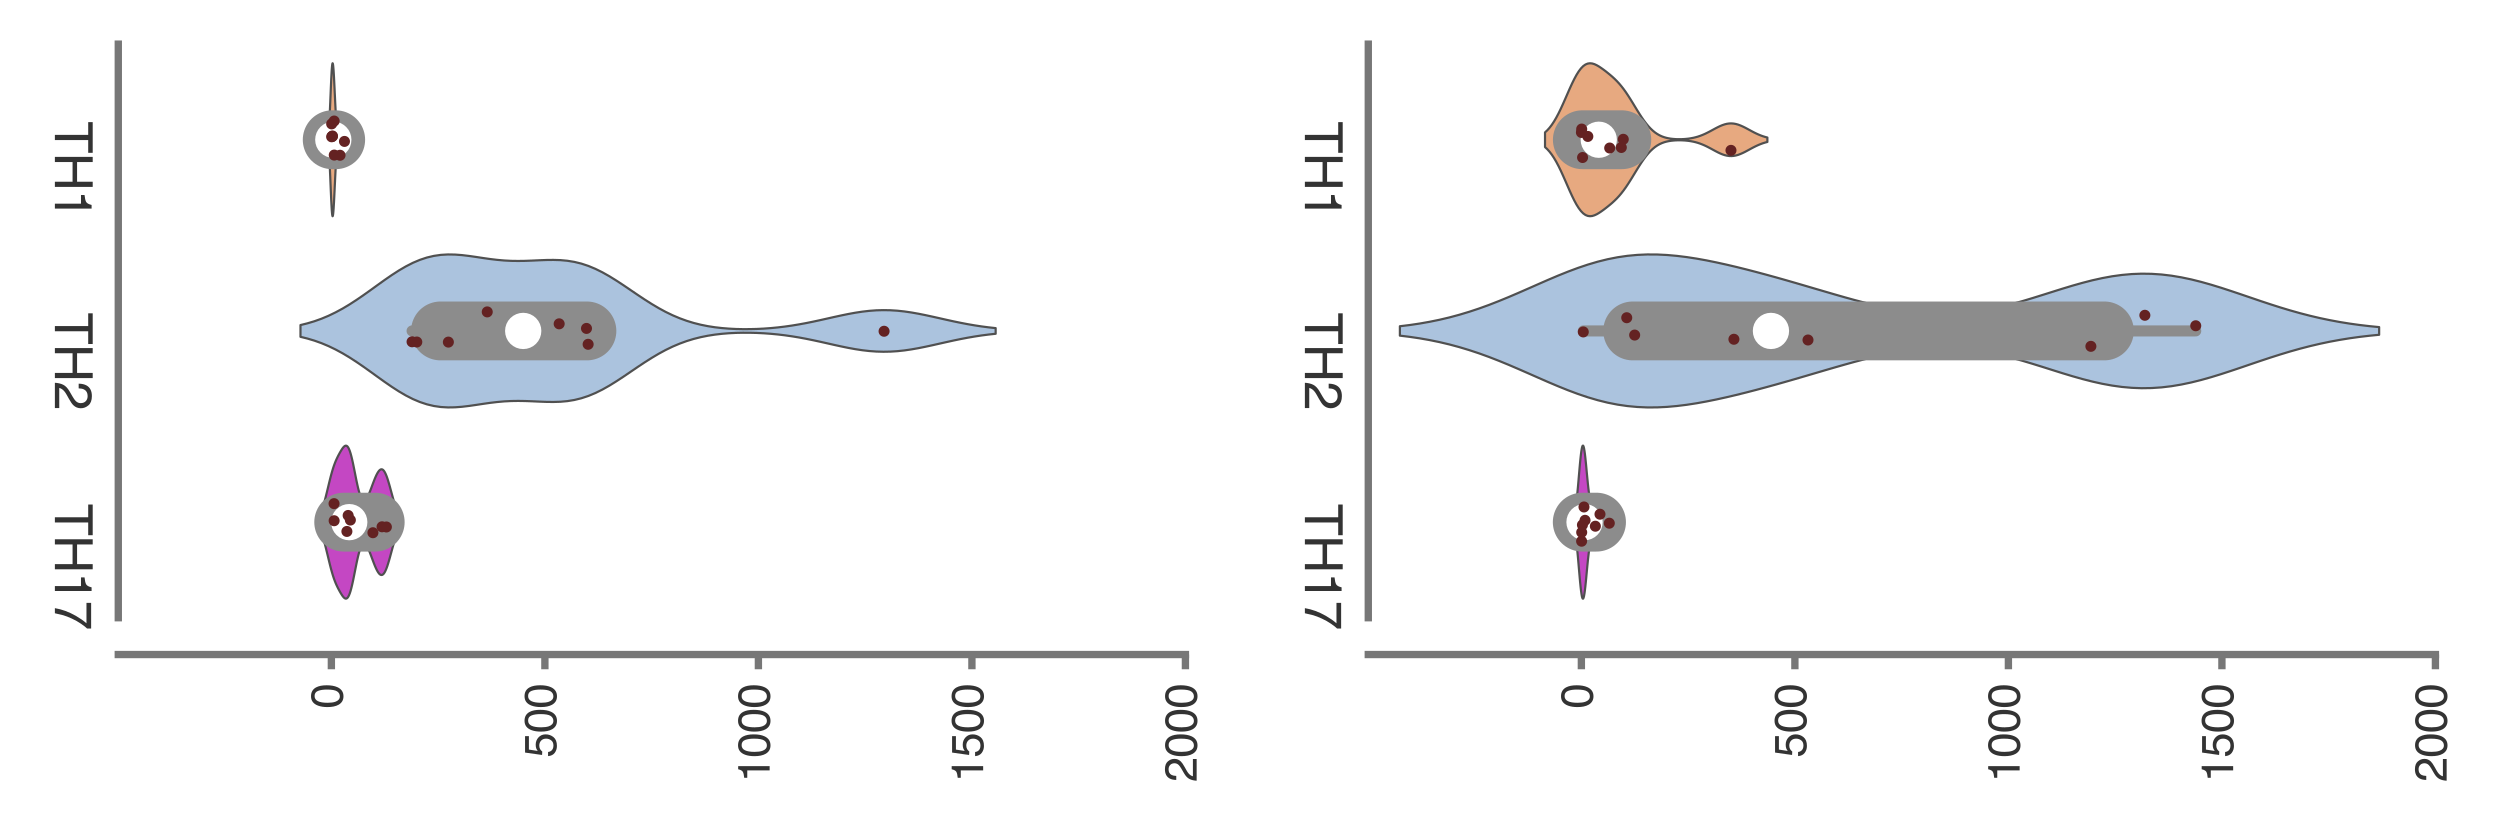 <?xml version="1.0" encoding="utf-8" standalone="no"?>
<!DOCTYPE svg PUBLIC "-//W3C//DTD SVG 1.1//EN"
  "http://www.w3.org/Graphics/SVG/1.1/DTD/svg11.dtd">
<svg xmlns:xlink="http://www.w3.org/1999/xlink" width="169.92pt" height="56.16pt" viewBox="0 0 169.92 56.16" xmlns="http://www.w3.org/2000/svg" version="1.1">
 <defs>
  <style type="text/css">*{stroke-linejoin: round; stroke-linecap: butt}</style>
 </defs>
 <g id="figure_1">
  <g id="patch_1">
   <path d="M 0 56.16 
L 169.92 56.16 
L 169.92 0 
L 0 0 
z
" style="fill: #ffffff"/>
  </g>
  <g id="axes_1">
   <g id="patch_2">
    <path d="M 8.04 41.987 
L 80.571 41.987 
L 80.571 3 
L 8.04 3 
z
" style="fill: #ffffff"/>
   </g>
   <g id="matplotlib.axis_1">
    <g id="xtick_1">
     <g id="line2d_1">
      <defs>
       <path id="me5e1d0236c" d="M 0 0 
L 0 1 
" style="stroke: #777777; stroke-width: 0.5"/>
      </defs>
      <g>
       <use xlink:href="#me5e1d0236c" x="22.523" y="44.487" style="fill: #777777; stroke: #777777; stroke-width: 0.5"/>
      </g>
     </g>
     <g id="text_1">
      <!-- 0 -->
      <g style="fill: #333333" transform="translate(23.287 48.155) rotate(-90) scale(0.03 -0.03)">
       <defs>
        <path id="Helvetica-30" d="M 1731 4475 
Q 2600 4475 2988 3759 
Q 3288 3206 3288 2244 
Q 3288 1331 3016 734 
Q 2622 -122 1728 -122 
Q 922 -122 528 578 
Q 200 1163 200 2147 
Q 200 2909 397 3456 
Q 766 4475 1731 4475 
z
M 1725 391 
Q 2163 391 2422 778 
Q 2681 1166 2681 2222 
Q 2681 2984 2493 3476 
Q 2306 3969 1766 3969 
Q 1269 3969 1039 3501 
Q 809 3034 809 2125 
Q 809 1441 956 1025 
Q 1181 391 1725 391 
z
" transform="scale(0.016)"/>
       </defs>
       <use xlink:href="#Helvetica-30"/>
      </g>
     </g>
    </g>
    <g id="xtick_2">
     <g id="line2d_2">
      <g>
       <use xlink:href="#me5e1d0236c" x="37.035" y="44.487" style="fill: #777777; stroke: #777777; stroke-width: 0.5"/>
      </g>
     </g>
     <g id="text_2">
      <!-- 500 -->
      <g style="fill: #333333" transform="translate(37.799 51.491) rotate(-90) scale(0.03 -0.03)">
       <defs>
        <path id="Helvetica-35" d="M 791 1141 
Q 847 659 1238 475 
Q 1438 381 1700 381 
Q 2200 381 2440 700 
Q 2681 1019 2681 1406 
Q 2681 1875 2395 2131 
Q 2109 2388 1709 2388 
Q 1419 2388 1211 2275 
Q 1003 2163 856 1963 
L 369 1991 
L 709 4400 
L 3034 4400 
L 3034 3856 
L 1131 3856 
L 941 2613 
Q 1097 2731 1238 2791 
Q 1488 2894 1816 2894 
Q 2431 2894 2859 2497 
Q 3288 2100 3288 1491 
Q 3288 856 2895 371 
Q 2503 -113 1644 -113 
Q 1097 -113 676 195 
Q 256 503 206 1141 
L 791 1141 
z
" transform="scale(0.016)"/>
       </defs>
       <use xlink:href="#Helvetica-35"/>
       <use xlink:href="#Helvetica-30" x="55.615"/>
       <use xlink:href="#Helvetica-30" x="111.23"/>
      </g>
     </g>
    </g>
    <g id="xtick_3">
     <g id="line2d_3">
      <g>
       <use xlink:href="#me5e1d0236c" x="51.547" y="44.487" style="fill: #777777; stroke: #777777; stroke-width: 0.5"/>
      </g>
     </g>
     <g id="text_3">
      <!-- 1000 -->
      <g style="fill: #333333" transform="translate(52.311 53.16) rotate(-90) scale(0.03 -0.03)">
       <defs>
        <path id="Helvetica-31" d="M 613 3169 
L 613 3600 
Q 1222 3659 1462 3798 
Q 1703 3938 1822 4456 
L 2266 4456 
L 2266 0 
L 1666 0 
L 1666 3169 
L 613 3169 
z
" transform="scale(0.016)"/>
       </defs>
       <use xlink:href="#Helvetica-31"/>
       <use xlink:href="#Helvetica-30" x="55.615"/>
       <use xlink:href="#Helvetica-30" x="111.23"/>
       <use xlink:href="#Helvetica-30" x="166.846"/>
      </g>
     </g>
    </g>
    <g id="xtick_4">
     <g id="line2d_4">
      <g>
       <use xlink:href="#me5e1d0236c" x="66.059" y="44.487" style="fill: #777777; stroke: #777777; stroke-width: 0.5"/>
      </g>
     </g>
     <g id="text_4">
      <!-- 1500 -->
      <g style="fill: #333333" transform="translate(66.823 53.16) rotate(-90) scale(0.03 -0.03)">
       <use xlink:href="#Helvetica-31"/>
       <use xlink:href="#Helvetica-35" x="55.615"/>
       <use xlink:href="#Helvetica-30" x="111.23"/>
       <use xlink:href="#Helvetica-30" x="166.846"/>
      </g>
     </g>
    </g>
    <g id="xtick_5">
     <g id="line2d_5">
      <g>
       <use xlink:href="#me5e1d0236c" x="80.571" y="44.487" style="fill: #777777; stroke: #777777; stroke-width: 0.5"/>
      </g>
     </g>
     <g id="text_5">
      <!-- 2000 -->
      <g style="fill: #333333" transform="translate(81.334 53.16) rotate(-90) scale(0.03 -0.03)">
       <defs>
        <path id="Helvetica-32" d="M 200 0 
Q 231 578 439 1006 
Q 647 1434 1250 1784 
L 1850 2131 
Q 2253 2366 2416 2531 
Q 2672 2791 2672 3125 
Q 2672 3516 2437 3745 
Q 2203 3975 1813 3975 
Q 1234 3975 1013 3538 
Q 894 3303 881 2888 
L 309 2888 
Q 319 3472 525 3841 
Q 891 4491 1816 4491 
Q 2584 4491 2939 4075 
Q 3294 3659 3294 3150 
Q 3294 2613 2916 2231 
Q 2697 2009 2131 1694 
L 1703 1456 
Q 1397 1288 1222 1134 
Q 909 863 828 531 
L 3272 531 
L 3272 0 
L 200 0 
z
" transform="scale(0.016)"/>
       </defs>
       <use xlink:href="#Helvetica-32"/>
       <use xlink:href="#Helvetica-30" x="55.615"/>
       <use xlink:href="#Helvetica-30" x="111.23"/>
       <use xlink:href="#Helvetica-30" x="166.846"/>
      </g>
     </g>
    </g>
   </g>
   <g id="matplotlib.axis_2">
    <g id="ytick_1">
     <g id="text_6">
      <!-- TH1 -->
      <g style="fill: #333333" transform="translate(3.73 8.243) rotate(-270) scale(0.035 -0.035)">
       <defs>
        <path id="Helvetica-54" d="M 3828 4591 
L 3828 4044 
L 2281 4044 
L 2281 0 
L 1650 0 
L 1650 4044 
L 103 4044 
L 103 4591 
L 3828 4591 
z
" transform="scale(0.016)"/>
        <path id="Helvetica-48" d="M 503 4591 
L 1131 4591 
L 1131 2694 
L 3519 2694 
L 3519 4591 
L 4147 4591 
L 4147 0 
L 3519 0 
L 3519 2147 
L 1131 2147 
L 1131 0 
L 503 0 
L 503 4591 
z
" transform="scale(0.016)"/>
       </defs>
       <use xlink:href="#Helvetica-54"/>
       <use xlink:href="#Helvetica-48" x="61.084"/>
       <use xlink:href="#Helvetica-31" x="133.301"/>
      </g>
     </g>
    </g>
    <g id="ytick_2">
     <g id="text_7">
      <!-- TH2 -->
      <g style="fill: #333333" transform="translate(3.73 21.238) rotate(-270) scale(0.035 -0.035)">
       <use xlink:href="#Helvetica-54"/>
       <use xlink:href="#Helvetica-48" x="61.084"/>
       <use xlink:href="#Helvetica-32" x="133.301"/>
      </g>
     </g>
    </g>
    <g id="ytick_3">
     <g id="text_8">
      <!-- TH17 -->
      <g style="fill: #333333" transform="translate(3.73 34.234) rotate(-270) scale(0.035 -0.035)">
       <defs>
        <path id="Helvetica-37" d="M 3347 4400 
L 3347 3909 
Q 3131 3700 2773 3181 
Q 2416 2663 2141 2063 
Q 1869 1478 1728 997 
Q 1638 688 1494 0 
L 872 0 
Q 1084 1281 1809 2550 
Q 2238 3294 2709 3834 
L 234 3834 
L 234 4400 
L 3347 4400 
z
" transform="scale(0.016)"/>
       </defs>
       <use xlink:href="#Helvetica-54"/>
       <use xlink:href="#Helvetica-48" x="61.084"/>
       <use xlink:href="#Helvetica-31" x="133.301"/>
       <use xlink:href="#Helvetica-37" x="188.916"/>
      </g>
     </g>
    </g>
   </g>
   <g id="PolyCollection_1">
    <defs>
     <path id="m412c6085ad" d="M 22.31 -46.279 
L 22.31 -47.045 
L 22.324 -47.151 
L 22.337 -47.279 
L 22.351 -47.43 
L 22.364 -47.606 
L 22.378 -47.808 
L 22.391 -48.035 
L 22.404 -48.288 
L 22.418 -48.564 
L 22.431 -48.859 
L 22.445 -49.171 
L 22.458 -49.493 
L 22.472 -49.819 
L 22.485 -50.143 
L 22.499 -50.456 
L 22.512 -50.753 
L 22.526 -51.026 
L 22.539 -51.268 
L 22.552 -51.474 
L 22.566 -51.638 
L 22.579 -51.759 
L 22.593 -51.833 
L 22.606 -51.86 
L 22.62 -51.841 
L 22.633 -51.777 
L 22.647 -51.67 
L 22.66 -51.525 
L 22.674 -51.346 
L 22.687 -51.136 
L 22.701 -50.901 
L 22.714 -50.646 
L 22.727 -50.375 
L 22.741 -50.095 
L 22.754 -49.809 
L 22.768 -49.524 
L 22.781 -49.243 
L 22.795 -48.97 
L 22.808 -48.711 
L 22.822 -48.468 
L 22.835 -48.245 
L 22.849 -48.043 
L 22.862 -47.866 
L 22.875 -47.714 
L 22.889 -47.588 
L 22.902 -47.488 
L 22.916 -47.414 
L 22.929 -47.364 
L 22.943 -47.337 
L 22.956 -47.331 
L 22.97 -47.342 
L 22.983 -47.368 
L 22.997 -47.406 
L 23.01 -47.453 
L 23.023 -47.504 
L 23.037 -47.556 
L 23.05 -47.607 
L 23.064 -47.653 
L 23.077 -47.692 
L 23.091 -47.722 
L 23.104 -47.742 
L 23.118 -47.751 
L 23.131 -47.749 
L 23.145 -47.738 
L 23.158 -47.718 
L 23.172 -47.693 
L 23.185 -47.664 
L 23.198 -47.634 
L 23.212 -47.606 
L 23.225 -47.582 
L 23.239 -47.564 
L 23.252 -47.553 
L 23.266 -47.551 
L 23.279 -47.558 
L 23.293 -47.572 
L 23.306 -47.594 
L 23.32 -47.62 
L 23.333 -47.649 
L 23.346 -47.679 
L 23.36 -47.706 
L 23.373 -47.728 
L 23.387 -47.742 
L 23.4 -47.747 
L 23.414 -47.742 
L 23.427 -47.724 
L 23.441 -47.695 
L 23.454 -47.655 
L 23.468 -47.604 
L 23.481 -47.545 
L 23.495 -47.478 
L 23.508 -47.407 
L 23.521 -47.333 
L 23.535 -47.258 
L 23.548 -47.184 
L 23.562 -47.114 
L 23.575 -47.047 
L 23.589 -46.986 
L 23.602 -46.931 
L 23.616 -46.882 
L 23.629 -46.84 
L 23.643 -46.804 
L 23.643 -46.52 
L 23.643 -46.52 
L 23.629 -46.484 
L 23.616 -46.442 
L 23.602 -46.393 
L 23.589 -46.338 
L 23.575 -46.277 
L 23.562 -46.211 
L 23.548 -46.14 
L 23.535 -46.066 
L 23.521 -45.991 
L 23.508 -45.917 
L 23.495 -45.846 
L 23.481 -45.779 
L 23.468 -45.72 
L 23.454 -45.669 
L 23.441 -45.629 
L 23.427 -45.6 
L 23.414 -45.582 
L 23.4 -45.577 
L 23.387 -45.582 
L 23.373 -45.596 
L 23.36 -45.618 
L 23.346 -45.645 
L 23.333 -45.675 
L 23.32 -45.704 
L 23.306 -45.73 
L 23.293 -45.752 
L 23.279 -45.766 
L 23.266 -45.773 
L 23.252 -45.771 
L 23.239 -45.76 
L 23.225 -45.742 
L 23.212 -45.718 
L 23.198 -45.69 
L 23.185 -45.66 
L 23.172 -45.631 
L 23.158 -45.606 
L 23.145 -45.586 
L 23.131 -45.575 
L 23.118 -45.573 
L 23.104 -45.582 
L 23.091 -45.602 
L 23.077 -45.632 
L 23.064 -45.671 
L 23.05 -45.717 
L 23.037 -45.768 
L 23.023 -45.82 
L 23.01 -45.871 
L 22.997 -45.918 
L 22.983 -45.956 
L 22.97 -45.982 
L 22.956 -45.994 
L 22.943 -45.987 
L 22.929 -45.96 
L 22.916 -45.91 
L 22.902 -45.836 
L 22.889 -45.736 
L 22.875 -45.61 
L 22.862 -45.458 
L 22.849 -45.281 
L 22.835 -45.079 
L 22.822 -44.856 
L 22.808 -44.613 
L 22.795 -44.354 
L 22.781 -44.081 
L 22.768 -43.8 
L 22.754 -43.515 
L 22.741 -43.229 
L 22.727 -42.949 
L 22.714 -42.679 
L 22.701 -42.423 
L 22.687 -42.188 
L 22.674 -41.978 
L 22.66 -41.799 
L 22.647 -41.654 
L 22.633 -41.547 
L 22.62 -41.483 
L 22.606 -41.464 
L 22.593 -41.491 
L 22.579 -41.565 
L 22.566 -41.686 
L 22.552 -41.85 
L 22.539 -42.056 
L 22.526 -42.298 
L 22.512 -42.571 
L 22.499 -42.868 
L 22.485 -43.182 
L 22.472 -43.505 
L 22.458 -43.831 
L 22.445 -44.153 
L 22.431 -44.465 
L 22.418 -44.76 
L 22.404 -45.036 
L 22.391 -45.289 
L 22.378 -45.516 
L 22.364 -45.718 
L 22.351 -45.894 
L 22.337 -46.045 
L 22.324 -46.173 
L 22.31 -46.279 
z
" style="stroke: #505050; stroke-width: 0.15"/>
    </defs>
    <g clip-path="url(#p9dd81aaac0)">
     <use xlink:href="#m412c6085ad" x="0" y="56.16" style="fill: #e7a980; stroke: #505050; stroke-width: 0.15"/>
    </g>
   </g>
   <g id="PolyCollection_2">
    <defs>
     <path id="m949146c751" d="M 20.423 -33.267 
L 20.423 -34.066 
L 20.9 -34.185 
L 21.378 -34.328 
L 21.855 -34.499 
L 22.332 -34.699 
L 22.809 -34.929 
L 23.287 -35.187 
L 23.764 -35.473 
L 24.241 -35.782 
L 24.718 -36.109 
L 25.196 -36.449 
L 25.673 -36.794 
L 26.15 -37.135 
L 26.628 -37.464 
L 27.105 -37.772 
L 27.582 -38.051 
L 28.059 -38.295 
L 28.537 -38.497 
L 29.014 -38.656 
L 29.491 -38.768 
L 29.968 -38.837 
L 30.446 -38.865 
L 30.923 -38.857 
L 31.4 -38.821 
L 31.878 -38.764 
L 32.355 -38.696 
L 32.832 -38.623 
L 33.309 -38.555 
L 33.787 -38.498 
L 34.264 -38.455 
L 34.741 -38.43 
L 35.218 -38.423 
L 35.696 -38.43 
L 36.173 -38.448 
L 36.65 -38.47 
L 37.128 -38.488 
L 37.605 -38.494 
L 38.082 -38.48 
L 38.559 -38.437 
L 39.037 -38.359 
L 39.514 -38.243 
L 39.991 -38.085 
L 40.468 -37.886 
L 40.946 -37.65 
L 41.423 -37.381 
L 41.9 -37.085 
L 42.378 -36.772 
L 42.855 -36.448 
L 43.332 -36.124 
L 43.809 -35.807 
L 44.287 -35.504 
L 44.764 -35.221 
L 45.241 -34.962 
L 45.718 -34.731 
L 46.196 -34.529 
L 46.673 -34.355 
L 47.15 -34.209 
L 47.628 -34.089 
L 48.105 -33.993 
L 48.582 -33.918 
L 49.059 -33.863 
L 49.537 -33.824 
L 50.014 -33.799 
L 50.491 -33.788 
L 50.968 -33.79 
L 51.446 -33.802 
L 51.923 -33.826 
L 52.4 -33.861 
L 52.877 -33.907 
L 53.355 -33.965 
L 53.832 -34.033 
L 54.309 -34.112 
L 54.787 -34.2 
L 55.264 -34.297 
L 55.741 -34.4 
L 56.218 -34.507 
L 56.696 -34.615 
L 57.173 -34.719 
L 57.65 -34.817 
L 58.127 -34.904 
L 58.605 -34.977 
L 59.082 -35.032 
L 59.559 -35.068 
L 60.037 -35.081 
L 60.514 -35.072 
L 60.991 -35.042 
L 61.468 -34.991 
L 61.946 -34.921 
L 62.423 -34.837 
L 62.9 -34.741 
L 63.377 -34.638 
L 63.855 -34.531 
L 64.332 -34.423 
L 64.809 -34.318 
L 65.287 -34.22 
L 65.764 -34.128 
L 66.241 -34.046 
L 66.718 -33.973 
L 67.196 -33.911 
L 67.673 -33.858 
L 67.673 -33.475 
L 67.673 -33.475 
L 67.196 -33.422 
L 66.718 -33.36 
L 66.241 -33.287 
L 65.764 -33.205 
L 65.287 -33.114 
L 64.809 -33.015 
L 64.332 -32.91 
L 63.855 -32.803 
L 63.377 -32.695 
L 62.9 -32.592 
L 62.423 -32.496 
L 61.946 -32.412 
L 61.468 -32.342 
L 60.991 -32.291 
L 60.514 -32.261 
L 60.037 -32.252 
L 59.559 -32.266 
L 59.082 -32.301 
L 58.605 -32.356 
L 58.127 -32.429 
L 57.65 -32.516 
L 57.173 -32.614 
L 56.696 -32.718 
L 56.218 -32.826 
L 55.741 -32.933 
L 55.264 -33.036 
L 54.787 -33.133 
L 54.309 -33.222 
L 53.832 -33.3 
L 53.355 -33.369 
L 52.877 -33.426 
L 52.4 -33.472 
L 51.923 -33.507 
L 51.446 -33.531 
L 50.968 -33.543 
L 50.491 -33.545 
L 50.014 -33.534 
L 49.537 -33.51 
L 49.059 -33.471 
L 48.582 -33.415 
L 48.105 -33.34 
L 47.628 -33.244 
L 47.15 -33.124 
L 46.673 -32.978 
L 46.196 -32.804 
L 45.718 -32.602 
L 45.241 -32.371 
L 44.764 -32.112 
L 44.287 -31.829 
L 43.809 -31.526 
L 43.332 -31.209 
L 42.855 -30.885 
L 42.378 -30.561 
L 41.9 -30.248 
L 41.423 -29.952 
L 40.946 -29.683 
L 40.468 -29.447 
L 39.991 -29.248 
L 39.514 -29.091 
L 39.037 -28.974 
L 38.559 -28.896 
L 38.082 -28.853 
L 37.605 -28.839 
L 37.128 -28.845 
L 36.65 -28.863 
L 36.173 -28.885 
L 35.696 -28.903 
L 35.218 -28.911 
L 34.741 -28.903 
L 34.264 -28.878 
L 33.787 -28.835 
L 33.309 -28.778 
L 32.832 -28.71 
L 32.355 -28.638 
L 31.878 -28.569 
L 31.4 -28.512 
L 30.923 -28.476 
L 30.446 -28.468 
L 29.968 -28.496 
L 29.491 -28.565 
L 29.014 -28.678 
L 28.537 -28.836 
L 28.059 -29.038 
L 27.582 -29.282 
L 27.105 -29.561 
L 26.628 -29.869 
L 26.15 -30.198 
L 25.673 -30.539 
L 25.196 -30.884 
L 24.718 -31.224 
L 24.241 -31.551 
L 23.764 -31.86 
L 23.287 -32.146 
L 22.809 -32.404 
L 22.332 -32.634 
L 21.855 -32.834 
L 21.378 -33.005 
L 20.9 -33.148 
L 20.423 -33.267 
z
" style="stroke: #505050; stroke-width: 0.15"/>
    </defs>
    <g clip-path="url(#p9dd81aaac0)">
     <use xlink:href="#m949146c751" x="0" y="56.16" style="fill: #abc3de; stroke: #505050; stroke-width: 0.15"/>
    </g>
   </g>
   <g id="PolyCollection_3">
    <defs>
     <path id="mc7283e4eca" d="M 21.68 -20.257 
L 21.68 -21.085 
L 21.736 -21.185 
L 21.793 -21.303 
L 21.849 -21.438 
L 21.906 -21.59 
L 21.963 -21.761 
L 22.019 -21.948 
L 22.076 -22.151 
L 22.133 -22.366 
L 22.189 -22.592 
L 22.246 -22.824 
L 22.303 -23.06 
L 22.359 -23.295 
L 22.416 -23.526 
L 22.472 -23.748 
L 22.529 -23.96 
L 22.586 -24.159 
L 22.642 -24.343 
L 22.699 -24.513 
L 22.756 -24.668 
L 22.812 -24.81 
L 22.869 -24.94 
L 22.926 -25.06 
L 22.982 -25.174 
L 23.039 -25.281 
L 23.095 -25.384 
L 23.152 -25.483 
L 23.209 -25.576 
L 23.265 -25.663 
L 23.322 -25.74 
L 23.379 -25.802 
L 23.435 -25.847 
L 23.492 -25.869 
L 23.549 -25.864 
L 23.605 -25.828 
L 23.662 -25.758 
L 23.718 -25.651 
L 23.775 -25.508 
L 23.832 -25.33 
L 23.888 -25.12 
L 23.945 -24.882 
L 24.002 -24.621 
L 24.058 -24.344 
L 24.115 -24.059 
L 24.172 -23.773 
L 24.228 -23.493 
L 24.285 -23.226 
L 24.341 -22.98 
L 24.398 -22.759 
L 24.455 -22.567 
L 24.511 -22.409 
L 24.568 -22.285 
L 24.625 -22.198 
L 24.681 -22.146 
L 24.738 -22.128 
L 24.795 -22.142 
L 24.851 -22.186 
L 24.908 -22.257 
L 24.964 -22.35 
L 25.021 -22.462 
L 25.078 -22.589 
L 25.134 -22.728 
L 25.191 -22.875 
L 25.248 -23.026 
L 25.304 -23.179 
L 25.361 -23.331 
L 25.418 -23.479 
L 25.474 -23.621 
L 25.531 -23.754 
L 25.587 -23.877 
L 25.644 -23.986 
L 25.701 -24.08 
L 25.757 -24.157 
L 25.814 -24.215 
L 25.871 -24.251 
L 25.927 -24.264 
L 25.984 -24.253 
L 26.041 -24.217 
L 26.097 -24.154 
L 26.154 -24.066 
L 26.21 -23.953 
L 26.267 -23.817 
L 26.324 -23.66 
L 26.38 -23.485 
L 26.437 -23.296 
L 26.494 -23.096 
L 26.55 -22.889 
L 26.607 -22.68 
L 26.664 -22.472 
L 26.72 -22.269 
L 26.777 -22.074 
L 26.833 -21.889 
L 26.89 -21.718 
L 26.947 -21.561 
L 27.003 -21.419 
L 27.06 -21.293 
L 27.117 -21.182 
L 27.173 -21.087 
L 27.23 -21.005 
L 27.287 -20.936 
L 27.287 -20.406 
L 27.287 -20.406 
L 27.23 -20.337 
L 27.173 -20.256 
L 27.117 -20.16 
L 27.06 -20.049 
L 27.003 -19.923 
L 26.947 -19.782 
L 26.89 -19.624 
L 26.833 -19.453 
L 26.777 -19.269 
L 26.72 -19.073 
L 26.664 -18.87 
L 26.607 -18.662 
L 26.55 -18.453 
L 26.494 -18.246 
L 26.437 -18.046 
L 26.38 -17.857 
L 26.324 -17.682 
L 26.267 -17.525 
L 26.21 -17.389 
L 26.154 -17.276 
L 26.097 -17.188 
L 26.041 -17.126 
L 25.984 -17.089 
L 25.927 -17.078 
L 25.871 -17.091 
L 25.814 -17.127 
L 25.757 -17.185 
L 25.701 -17.262 
L 25.644 -17.356 
L 25.587 -17.466 
L 25.531 -17.588 
L 25.474 -17.721 
L 25.418 -17.863 
L 25.361 -18.011 
L 25.304 -18.163 
L 25.248 -18.316 
L 25.191 -18.467 
L 25.134 -18.614 
L 25.078 -18.753 
L 25.021 -18.88 
L 24.964 -18.992 
L 24.908 -19.085 
L 24.851 -19.156 
L 24.795 -19.2 
L 24.738 -19.214 
L 24.681 -19.197 
L 24.625 -19.145 
L 24.568 -19.057 
L 24.511 -18.934 
L 24.455 -18.775 
L 24.398 -18.584 
L 24.341 -18.362 
L 24.285 -18.116 
L 24.228 -17.849 
L 24.172 -17.569 
L 24.115 -17.283 
L 24.058 -16.998 
L 24.002 -16.721 
L 23.945 -16.46 
L 23.888 -16.222 
L 23.832 -16.012 
L 23.775 -15.834 
L 23.718 -15.691 
L 23.662 -15.585 
L 23.605 -15.514 
L 23.549 -15.478 
L 23.492 -15.473 
L 23.435 -15.495 
L 23.379 -15.54 
L 23.322 -15.603 
L 23.265 -15.679 
L 23.209 -15.766 
L 23.152 -15.859 
L 23.095 -15.958 
L 23.039 -16.061 
L 22.982 -16.168 
L 22.926 -16.282 
L 22.869 -16.402 
L 22.812 -16.533 
L 22.756 -16.674 
L 22.699 -16.829 
L 22.642 -16.999 
L 22.586 -17.183 
L 22.529 -17.382 
L 22.472 -17.594 
L 22.416 -17.816 
L 22.359 -18.047 
L 22.303 -18.282 
L 22.246 -18.518 
L 22.189 -18.75 
L 22.133 -18.976 
L 22.076 -19.192 
L 22.019 -19.394 
L 21.963 -19.581 
L 21.906 -19.752 
L 21.849 -19.905 
L 21.793 -20.04 
L 21.736 -20.157 
L 21.68 -20.257 
z
" style="stroke: #505050; stroke-width: 0.15"/>
    </defs>
    <g clip-path="url(#p9dd81aaac0)">
     <use xlink:href="#mc7283e4eca" x="0" y="56.16" style="fill: #c447c3; stroke: #505050; stroke-width: 0.15"/>
    </g>
   </g>
   <g id="line2d_6">
    <path d="M 22.54 9.498 
L 23.112 9.498 
" clip-path="url(#p9dd81aaac0)" style="fill: none; stroke: #8c8c8c; stroke-width: 0.75; stroke-linecap: round"/>
   </g>
   <g id="line2d_7">
    <path d="M 22.58 9.498 
L 22.816 9.498 
" clip-path="url(#p9dd81aaac0)" style="fill: none; stroke: #8c8c8c; stroke-width: 4; stroke-linecap: round"/>
   </g>
   <g id="line2d_8">
    <path d="M 22.654 9.498 
" clip-path="url(#p9dd81aaac0)" style="fill: none; stroke: #505050; stroke-width: 1.2; stroke-linecap: round"/>
    <defs>
     <path id="m3bee526ed2" d="M 0 0.833 
C 0.221 0.833 0.433 0.746 0.589 0.589 
C 0.746 0.433 0.833 0.221 0.833 0 
C 0.833 -0.221 0.746 -0.433 0.589 -0.589 
C 0.433 -0.746 0.221 -0.833 0 -0.833 
C -0.221 -0.833 -0.433 -0.746 -0.589 -0.589 
C -0.746 -0.433 -0.833 -0.221 -0.833 0 
C -0.833 0.221 -0.746 0.433 -0.589 0.589 
C -0.433 0.746 -0.221 0.833 0 0.833 
z
" style="stroke: #ffffff; stroke-width: 0.8"/>
    </defs>
    <g clip-path="url(#p9dd81aaac0)">
     <use xlink:href="#m3bee526ed2" x="22.654" y="9.498" style="fill: #ffffff; stroke: #ffffff; stroke-width: 0.8"/>
    </g>
   </g>
   <g id="line2d_9">
    <path d="M 28.007 22.493 
L 39.974 22.493 
" clip-path="url(#p9dd81aaac0)" style="fill: none; stroke: #8c8c8c; stroke-width: 0.75; stroke-linecap: round"/>
   </g>
   <g id="line2d_10">
    <path d="M 29.939 22.493 
L 39.891 22.493 
" clip-path="url(#p9dd81aaac0)" style="fill: none; stroke: #8c8c8c; stroke-width: 4; stroke-linecap: round"/>
   </g>
   <g id="line2d_11">
    <path d="M 35.561 22.493 
" clip-path="url(#p9dd81aaac0)" style="fill: none; stroke: #505050; stroke-width: 1.2; stroke-linecap: round"/>
    <g clip-path="url(#p9dd81aaac0)">
     <use xlink:href="#m3bee526ed2" x="35.561" y="22.493" style="fill: #ffffff; stroke: #ffffff; stroke-width: 0.8"/>
    </g>
   </g>
   <g id="line2d_12">
    <path d="M 22.704 35.489 
L 26.262 35.489 
" clip-path="url(#p9dd81aaac0)" style="fill: none; stroke: #8c8c8c; stroke-width: 0.75; stroke-linecap: round"/>
   </g>
   <g id="line2d_13">
    <path d="M 23.361 35.489 
L 25.502 35.489 
" clip-path="url(#p9dd81aaac0)" style="fill: none; stroke: #8c8c8c; stroke-width: 4; stroke-linecap: round"/>
   </g>
   <g id="line2d_14">
    <path d="M 23.738 35.489 
" clip-path="url(#p9dd81aaac0)" style="fill: none; stroke: #505050; stroke-width: 1.2; stroke-linecap: round"/>
    <g clip-path="url(#p9dd81aaac0)">
     <use xlink:href="#m3bee526ed2" x="23.738" y="35.489" style="fill: #ffffff; stroke: #ffffff; stroke-width: 0.8"/>
    </g>
   </g>
   <g id="patch_3">
    <path d="M 8.04 41.987 
L 8.04 3 
" style="fill: none; stroke: #777777; stroke-width: 0.5; stroke-linejoin: miter; stroke-linecap: square"/>
   </g>
   <g id="patch_4">
    <path d="M 8.04 44.487 
L 80.571 44.487 
" style="fill: none; stroke: #777777; stroke-width: 0.5; stroke-linejoin: miter; stroke-linecap: square"/>
   </g>
   <g id="PathCollection_1">
    <defs>
     <path id="mb9f28394bb" d="M 0 0.375 
C 0.099 0.375 0.195 0.335 0.265 0.265 
C 0.335 0.195 0.375 0.099 0.375 0 
C 0.375 -0.099 0.335 -0.195 0.265 -0.265 
C 0.195 -0.335 0.099 -0.375 0 -0.375 
C -0.099 -0.375 -0.195 -0.335 -0.265 -0.265 
C -0.335 -0.195 -0.375 -0.099 -0.375 0 
C -0.375 0.099 -0.335 0.195 -0.265 0.265 
C -0.195 0.335 -0.099 0.375 0 0.375 
z
"/>
    </defs>
    <g clip-path="url(#p9dd81aaac0)">
     <use xlink:href="#mb9f28394bb" x="22.718" y="10.54" style="fill: #642222"/>
     <use xlink:href="#mb9f28394bb" x="22.592" y="9.272" style="fill: #642222"/>
     <use xlink:href="#mb9f28394bb" x="22.542" y="8.421" style="fill: #642222"/>
     <use xlink:href="#mb9f28394bb" x="23.112" y="10.553" style="fill: #642222"/>
     <use xlink:href="#mb9f28394bb" x="23.413" y="9.612" style="fill: #642222"/>
     <use xlink:href="#mb9f28394bb" x="22.54" y="9.297" style="fill: #642222"/>
     <use xlink:href="#mb9f28394bb" x="22.596" y="9.242" style="fill: #642222"/>
     <use xlink:href="#mb9f28394bb" x="22.712" y="8.226" style="fill: #642222"/>
    </g>
   </g>
   <g id="PathCollection_2">
    <g clip-path="url(#p9dd81aaac0)">
     <use xlink:href="#mb9f28394bb" x="39.974" y="23.401" style="fill: #642222"/>
     <use xlink:href="#mb9f28394bb" x="28.329" y="23.246" style="fill: #642222"/>
     <use xlink:href="#mb9f28394bb" x="30.475" y="23.252" style="fill: #642222"/>
     <use xlink:href="#mb9f28394bb" x="39.863" y="22.322" style="fill: #642222"/>
     <use xlink:href="#mb9f28394bb" x="33.117" y="21.2" style="fill: #642222"/>
     <use xlink:href="#mb9f28394bb" x="28.007" y="23.231" style="fill: #642222"/>
     <use xlink:href="#mb9f28394bb" x="38.006" y="22.01" style="fill: #642222"/>
     <use xlink:href="#mb9f28394bb" x="60.089" y="22.515" style="fill: #642222"/>
    </g>
   </g>
   <g id="PathCollection_3">
    <g clip-path="url(#p9dd81aaac0)">
     <use xlink:href="#mb9f28394bb" x="23.578" y="36.121" style="fill: #642222"/>
     <use xlink:href="#mb9f28394bb" x="25.347" y="36.208" style="fill: #642222"/>
     <use xlink:href="#mb9f28394bb" x="22.711" y="35.393" style="fill: #642222"/>
     <use xlink:href="#mb9f28394bb" x="25.967" y="35.805" style="fill: #642222"/>
     <use xlink:href="#mb9f28394bb" x="26.262" y="35.818" style="fill: #642222"/>
     <use xlink:href="#mb9f28394bb" x="23.663" y="35.035" style="fill: #642222"/>
     <use xlink:href="#mb9f28394bb" x="22.704" y="34.231" style="fill: #642222"/>
     <use xlink:href="#mb9f28394bb" x="23.814" y="35.347" style="fill: #642222"/>
    </g>
   </g>
  </g>
  <g id="axes_2">
   <g id="patch_5">
    <path d="M 93 41.987 
L 165.531 41.987 
L 165.531 3 
L 93 3 
z
" style="fill: #ffffff"/>
   </g>
   <g id="matplotlib.axis_3">
    <g id="xtick_6">
     <g id="line2d_15">
      <g>
       <use xlink:href="#me5e1d0236c" x="107.483" y="44.487" style="fill: #777777; stroke: #777777; stroke-width: 0.5"/>
      </g>
     </g>
     <g id="text_9">
      <!-- 0 -->
      <g style="fill: #333333" transform="translate(108.247 48.155) rotate(-90) scale(0.03 -0.03)">
       <use xlink:href="#Helvetica-30"/>
      </g>
     </g>
    </g>
    <g id="xtick_7">
     <g id="line2d_16">
      <g>
       <use xlink:href="#me5e1d0236c" x="121.995" y="44.487" style="fill: #777777; stroke: #777777; stroke-width: 0.5"/>
      </g>
     </g>
     <g id="text_10">
      <!-- 500 -->
      <g style="fill: #333333" transform="translate(122.759 51.491) rotate(-90) scale(0.03 -0.03)">
       <use xlink:href="#Helvetica-35"/>
       <use xlink:href="#Helvetica-30" x="55.615"/>
       <use xlink:href="#Helvetica-30" x="111.23"/>
      </g>
     </g>
    </g>
    <g id="xtick_8">
     <g id="line2d_17">
      <g>
       <use xlink:href="#me5e1d0236c" x="136.507" y="44.487" style="fill: #777777; stroke: #777777; stroke-width: 0.5"/>
      </g>
     </g>
     <g id="text_11">
      <!-- 1000 -->
      <g style="fill: #333333" transform="translate(137.271 53.16) rotate(-90) scale(0.03 -0.03)">
       <use xlink:href="#Helvetica-31"/>
       <use xlink:href="#Helvetica-30" x="55.615"/>
       <use xlink:href="#Helvetica-30" x="111.23"/>
       <use xlink:href="#Helvetica-30" x="166.846"/>
      </g>
     </g>
    </g>
    <g id="xtick_9">
     <g id="line2d_18">
      <g>
       <use xlink:href="#me5e1d0236c" x="151.019" y="44.487" style="fill: #777777; stroke: #777777; stroke-width: 0.5"/>
      </g>
     </g>
     <g id="text_12">
      <!-- 1500 -->
      <g style="fill: #333333" transform="translate(151.783 53.16) rotate(-90) scale(0.03 -0.03)">
       <use xlink:href="#Helvetica-31"/>
       <use xlink:href="#Helvetica-35" x="55.615"/>
       <use xlink:href="#Helvetica-30" x="111.23"/>
       <use xlink:href="#Helvetica-30" x="166.846"/>
      </g>
     </g>
    </g>
    <g id="xtick_10">
     <g id="line2d_19">
      <g>
       <use xlink:href="#me5e1d0236c" x="165.531" y="44.487" style="fill: #777777; stroke: #777777; stroke-width: 0.5"/>
      </g>
     </g>
     <g id="text_13">
      <!-- 2000 -->
      <g style="fill: #333333" transform="translate(166.294 53.16) rotate(-90) scale(0.03 -0.03)">
       <use xlink:href="#Helvetica-32"/>
       <use xlink:href="#Helvetica-30" x="55.615"/>
       <use xlink:href="#Helvetica-30" x="111.23"/>
       <use xlink:href="#Helvetica-30" x="166.846"/>
      </g>
     </g>
    </g>
   </g>
   <g id="matplotlib.axis_4">
    <g id="ytick_4">
     <g id="text_14">
      <!-- TH1 -->
      <g style="fill: #333333" transform="translate(88.69 8.243) rotate(-270) scale(0.035 -0.035)">
       <use xlink:href="#Helvetica-54"/>
       <use xlink:href="#Helvetica-48" x="61.084"/>
       <use xlink:href="#Helvetica-31" x="133.301"/>
      </g>
     </g>
    </g>
    <g id="ytick_5">
     <g id="text_15">
      <!-- TH2 -->
      <g style="fill: #333333" transform="translate(88.69 21.238) rotate(-270) scale(0.035 -0.035)">
       <use xlink:href="#Helvetica-54"/>
       <use xlink:href="#Helvetica-48" x="61.084"/>
       <use xlink:href="#Helvetica-32" x="133.301"/>
      </g>
     </g>
    </g>
    <g id="ytick_6">
     <g id="text_16">
      <!-- TH17 -->
      <g style="fill: #333333" transform="translate(88.69 34.234) rotate(-270) scale(0.035 -0.035)">
       <use xlink:href="#Helvetica-54"/>
       <use xlink:href="#Helvetica-48" x="61.084"/>
       <use xlink:href="#Helvetica-31" x="133.301"/>
       <use xlink:href="#Helvetica-37" x="188.916"/>
      </g>
     </g>
    </g>
   </g>
   <g id="PolyCollection_4">
    <defs>
     <path id="m0261fe36a9" d="M 105.012 -46.162 
L 105.012 -47.162 
L 105.165 -47.304 
L 105.317 -47.473 
L 105.47 -47.672 
L 105.623 -47.902 
L 105.775 -48.161 
L 105.928 -48.449 
L 106.081 -48.762 
L 106.233 -49.094 
L 106.386 -49.439 
L 106.539 -49.79 
L 106.691 -50.137 
L 106.844 -50.471 
L 106.997 -50.783 
L 107.149 -51.064 
L 107.302 -51.309 
L 107.455 -51.51 
L 107.607 -51.666 
L 107.76 -51.775 
L 107.913 -51.838 
L 108.065 -51.86 
L 108.218 -51.845 
L 108.37 -51.8 
L 108.523 -51.729 
L 108.676 -51.641 
L 108.828 -51.54 
L 108.981 -51.431 
L 109.134 -51.316 
L 109.286 -51.195 
L 109.439 -51.07 
L 109.592 -50.939 
L 109.744 -50.798 
L 109.897 -50.646 
L 110.05 -50.481 
L 110.202 -50.3 
L 110.355 -50.103 
L 110.508 -49.89 
L 110.66 -49.662 
L 110.813 -49.423 
L 110.966 -49.176 
L 111.118 -48.925 
L 111.271 -48.675 
L 111.424 -48.431 
L 111.576 -48.196 
L 111.729 -47.975 
L 111.882 -47.771 
L 112.034 -47.586 
L 112.187 -47.422 
L 112.34 -47.278 
L 112.492 -47.154 
L 112.645 -47.05 
L 112.798 -46.963 
L 112.95 -46.893 
L 113.103 -46.837 
L 113.256 -46.793 
L 113.408 -46.76 
L 113.561 -46.735 
L 113.714 -46.718 
L 113.866 -46.706 
L 114.019 -46.7 
L 114.172 -46.699 
L 114.324 -46.703 
L 114.477 -46.71 
L 114.63 -46.723 
L 114.782 -46.74 
L 114.935 -46.764 
L 115.087 -46.793 
L 115.24 -46.829 
L 115.393 -46.872 
L 115.545 -46.923 
L 115.698 -46.982 
L 115.851 -47.047 
L 116.003 -47.12 
L 116.156 -47.197 
L 116.309 -47.278 
L 116.461 -47.361 
L 116.614 -47.444 
L 116.767 -47.522 
L 116.919 -47.594 
L 117.072 -47.657 
L 117.225 -47.708 
L 117.377 -47.746 
L 117.53 -47.767 
L 117.683 -47.772 
L 117.835 -47.76 
L 117.988 -47.732 
L 118.141 -47.689 
L 118.293 -47.632 
L 118.446 -47.565 
L 118.599 -47.49 
L 118.751 -47.41 
L 118.904 -47.327 
L 119.057 -47.244 
L 119.209 -47.164 
L 119.362 -47.089 
L 119.515 -47.019 
L 119.667 -46.956 
L 119.82 -46.901 
L 119.973 -46.853 
L 120.125 -46.812 
L 120.125 -46.512 
L 120.125 -46.512 
L 119.973 -46.471 
L 119.82 -46.423 
L 119.667 -46.368 
L 119.515 -46.305 
L 119.362 -46.235 
L 119.209 -46.16 
L 119.057 -46.08 
L 118.904 -45.997 
L 118.751 -45.914 
L 118.599 -45.834 
L 118.446 -45.759 
L 118.293 -45.692 
L 118.141 -45.635 
L 117.988 -45.592 
L 117.835 -45.564 
L 117.683 -45.552 
L 117.53 -45.557 
L 117.377 -45.579 
L 117.225 -45.616 
L 117.072 -45.667 
L 116.919 -45.73 
L 116.767 -45.802 
L 116.614 -45.881 
L 116.461 -45.963 
L 116.309 -46.046 
L 116.156 -46.127 
L 116.003 -46.205 
L 115.851 -46.277 
L 115.698 -46.342 
L 115.545 -46.401 
L 115.393 -46.452 
L 115.24 -46.495 
L 115.087 -46.531 
L 114.935 -46.56 
L 114.782 -46.584 
L 114.63 -46.601 
L 114.477 -46.614 
L 114.324 -46.621 
L 114.172 -46.625 
L 114.019 -46.624 
L 113.866 -46.618 
L 113.714 -46.606 
L 113.561 -46.589 
L 113.408 -46.564 
L 113.256 -46.531 
L 113.103 -46.487 
L 112.95 -46.431 
L 112.798 -46.361 
L 112.645 -46.274 
L 112.492 -46.17 
L 112.34 -46.046 
L 112.187 -45.902 
L 112.034 -45.738 
L 111.882 -45.553 
L 111.729 -45.349 
L 111.576 -45.128 
L 111.424 -44.893 
L 111.271 -44.649 
L 111.118 -44.399 
L 110.966 -44.148 
L 110.813 -43.901 
L 110.66 -43.662 
L 110.508 -43.434 
L 110.355 -43.221 
L 110.202 -43.024 
L 110.05 -42.843 
L 109.897 -42.678 
L 109.744 -42.526 
L 109.592 -42.385 
L 109.439 -42.254 
L 109.286 -42.129 
L 109.134 -42.009 
L 108.981 -41.893 
L 108.828 -41.784 
L 108.676 -41.683 
L 108.523 -41.595 
L 108.37 -41.525 
L 108.218 -41.479 
L 108.065 -41.464 
L 107.913 -41.486 
L 107.76 -41.549 
L 107.607 -41.658 
L 107.455 -41.814 
L 107.302 -42.016 
L 107.149 -42.26 
L 106.997 -42.541 
L 106.844 -42.853 
L 106.691 -43.187 
L 106.539 -43.534 
L 106.386 -43.885 
L 106.233 -44.23 
L 106.081 -44.562 
L 105.928 -44.875 
L 105.775 -45.163 
L 105.623 -45.422 
L 105.47 -45.652 
L 105.317 -45.851 
L 105.165 -46.02 
L 105.012 -46.162 
z
" style="stroke: #505050; stroke-width: 0.15"/>
    </defs>
    <g clip-path="url(#p40ea5c2b86)">
     <use xlink:href="#m0261fe36a9" x="0" y="56.16" style="fill: #e7a980; stroke: #505050; stroke-width: 0.15"/>
    </g>
   </g>
   <g id="PolyCollection_5">
    <defs>
     <path id="m36f960cd87" d="M 95.147 -33.347 
L 95.147 -33.986 
L 95.82 -34.069 
L 96.492 -34.169 
L 97.164 -34.288 
L 97.836 -34.425 
L 98.509 -34.584 
L 99.181 -34.765 
L 99.853 -34.967 
L 100.526 -35.19 
L 101.198 -35.433 
L 101.87 -35.695 
L 102.543 -35.971 
L 103.215 -36.259 
L 103.887 -36.553 
L 104.56 -36.85 
L 105.232 -37.144 
L 105.904 -37.429 
L 106.577 -37.699 
L 107.249 -37.95 
L 107.921 -38.176 
L 108.593 -38.374 
L 109.266 -38.541 
L 109.938 -38.674 
L 110.61 -38.772 
L 111.283 -38.835 
L 111.955 -38.865 
L 112.627 -38.862 
L 113.3 -38.829 
L 113.972 -38.769 
L 114.644 -38.686 
L 115.317 -38.582 
L 115.989 -38.461 
L 116.661 -38.324 
L 117.334 -38.176 
L 118.006 -38.018 
L 118.678 -37.851 
L 119.35 -37.677 
L 120.023 -37.497 
L 120.695 -37.312 
L 121.367 -37.122 
L 122.04 -36.928 
L 122.712 -36.732 
L 123.384 -36.534 
L 124.057 -36.337 
L 124.729 -36.141 
L 125.401 -35.949 
L 126.074 -35.763 
L 126.746 -35.587 
L 127.418 -35.422 
L 128.091 -35.272 
L 128.763 -35.14 
L 129.435 -35.028 
L 130.107 -34.938 
L 130.78 -34.873 
L 131.452 -34.835 
L 132.124 -34.824 
L 132.797 -34.842 
L 133.469 -34.889 
L 134.141 -34.964 
L 134.814 -35.067 
L 135.486 -35.195 
L 136.158 -35.347 
L 136.831 -35.519 
L 137.503 -35.707 
L 138.175 -35.909 
L 138.848 -36.119 
L 139.52 -36.331 
L 140.192 -36.542 
L 140.864 -36.745 
L 141.537 -36.935 
L 142.209 -37.108 
L 142.881 -37.257 
L 143.554 -37.381 
L 144.226 -37.473 
L 144.898 -37.533 
L 145.571 -37.559 
L 146.243 -37.548 
L 146.915 -37.503 
L 147.588 -37.423 
L 148.26 -37.31 
L 148.932 -37.169 
L 149.605 -37.001 
L 150.277 -36.812 
L 150.949 -36.606 
L 151.621 -36.387 
L 152.294 -36.161 
L 152.966 -35.932 
L 153.638 -35.703 
L 154.311 -35.48 
L 154.983 -35.266 
L 155.655 -35.063 
L 156.328 -34.874 
L 157 -34.7 
L 157.672 -34.542 
L 158.345 -34.401 
L 159.017 -34.276 
L 159.689 -34.167 
L 160.362 -34.073 
L 161.034 -33.994 
L 161.706 -33.927 
L 161.706 -33.406 
L 161.706 -33.406 
L 161.034 -33.339 
L 160.362 -33.26 
L 159.689 -33.166 
L 159.017 -33.057 
L 158.345 -32.933 
L 157.672 -32.791 
L 157 -32.633 
L 156.328 -32.459 
L 155.655 -32.27 
L 154.983 -32.067 
L 154.311 -31.853 
L 153.638 -31.63 
L 152.966 -31.402 
L 152.294 -31.172 
L 151.621 -30.946 
L 150.949 -30.727 
L 150.277 -30.521 
L 149.605 -30.332 
L 148.932 -30.164 
L 148.26 -30.023 
L 147.588 -29.91 
L 146.915 -29.83 
L 146.243 -29.785 
L 145.571 -29.774 
L 144.898 -29.8 
L 144.226 -29.86 
L 143.554 -29.953 
L 142.881 -30.076 
L 142.209 -30.226 
L 141.537 -30.398 
L 140.864 -30.588 
L 140.192 -30.791 
L 139.52 -31.002 
L 138.848 -31.215 
L 138.175 -31.424 
L 137.503 -31.626 
L 136.831 -31.814 
L 136.158 -31.986 
L 135.486 -32.138 
L 134.814 -32.266 
L 134.141 -32.369 
L 133.469 -32.444 
L 132.797 -32.491 
L 132.124 -32.509 
L 131.452 -32.498 
L 130.78 -32.46 
L 130.107 -32.395 
L 129.435 -32.305 
L 128.763 -32.193 
L 128.091 -32.061 
L 127.418 -31.911 
L 126.746 -31.746 
L 126.074 -31.57 
L 125.401 -31.384 
L 124.729 -31.192 
L 124.057 -30.997 
L 123.384 -30.799 
L 122.712 -30.601 
L 122.04 -30.405 
L 121.367 -30.211 
L 120.695 -30.021 
L 120.023 -29.836 
L 119.35 -29.656 
L 118.678 -29.482 
L 118.006 -29.315 
L 117.334 -29.157 
L 116.661 -29.009 
L 115.989 -28.873 
L 115.317 -28.751 
L 114.644 -28.647 
L 113.972 -28.564 
L 113.3 -28.504 
L 112.627 -28.471 
L 111.955 -28.468 
L 111.283 -28.498 
L 110.61 -28.561 
L 109.938 -28.659 
L 109.266 -28.792 
L 108.593 -28.959 
L 107.921 -29.157 
L 107.249 -29.383 
L 106.577 -29.634 
L 105.904 -29.905 
L 105.232 -30.189 
L 104.56 -30.483 
L 103.887 -30.78 
L 103.215 -31.074 
L 102.543 -31.362 
L 101.87 -31.638 
L 101.198 -31.9 
L 100.526 -32.143 
L 99.853 -32.366 
L 99.181 -32.568 
L 98.509 -32.749 
L 97.836 -32.908 
L 97.164 -33.046 
L 96.492 -33.164 
L 95.82 -33.264 
L 95.147 -33.347 
z
" style="stroke: #505050; stroke-width: 0.15"/>
    </defs>
    <g clip-path="url(#p40ea5c2b86)">
     <use xlink:href="#m36f960cd87" x="0" y="56.16" style="fill: #abc3de; stroke: #505050; stroke-width: 0.15"/>
    </g>
   </g>
   <g id="PolyCollection_6">
    <defs>
     <path id="m433220cab2" d="M 106.986 -20.233 
L 106.986 -21.109 
L 107.016 -21.227 
L 107.045 -21.368 
L 107.074 -21.535 
L 107.104 -21.728 
L 107.133 -21.948 
L 107.162 -22.195 
L 107.192 -22.469 
L 107.221 -22.766 
L 107.251 -23.083 
L 107.28 -23.414 
L 107.309 -23.755 
L 107.339 -24.096 
L 107.368 -24.43 
L 107.397 -24.748 
L 107.427 -25.042 
L 107.456 -25.302 
L 107.486 -25.521 
L 107.515 -25.692 
L 107.544 -25.809 
L 107.574 -25.868 
L 107.603 -25.869 
L 107.632 -25.812 
L 107.662 -25.698 
L 107.691 -25.532 
L 107.721 -25.321 
L 107.75 -25.072 
L 107.779 -24.793 
L 107.809 -24.493 
L 107.838 -24.183 
L 107.867 -23.87 
L 107.897 -23.564 
L 107.926 -23.272 
L 107.956 -23.001 
L 107.985 -22.757 
L 108.014 -22.543 
L 108.044 -22.361 
L 108.073 -22.214 
L 108.102 -22.101 
L 108.132 -22.022 
L 108.161 -21.973 
L 108.19 -21.952 
L 108.22 -21.956 
L 108.249 -21.981 
L 108.279 -22.022 
L 108.308 -22.075 
L 108.337 -22.136 
L 108.367 -22.201 
L 108.396 -22.266 
L 108.425 -22.329 
L 108.455 -22.386 
L 108.484 -22.435 
L 108.514 -22.474 
L 108.543 -22.501 
L 108.572 -22.516 
L 108.602 -22.519 
L 108.631 -22.509 
L 108.66 -22.486 
L 108.69 -22.451 
L 108.719 -22.405 
L 108.749 -22.351 
L 108.778 -22.289 
L 108.807 -22.222 
L 108.837 -22.152 
L 108.866 -22.082 
L 108.895 -22.013 
L 108.925 -21.949 
L 108.954 -21.892 
L 108.984 -21.843 
L 109.013 -21.803 
L 109.042 -21.775 
L 109.072 -21.757 
L 109.101 -21.749 
L 109.13 -21.751 
L 109.16 -21.761 
L 109.189 -21.776 
L 109.219 -21.794 
L 109.248 -21.812 
L 109.277 -21.828 
L 109.307 -21.84 
L 109.336 -21.844 
L 109.365 -21.839 
L 109.395 -21.824 
L 109.424 -21.797 
L 109.454 -21.76 
L 109.483 -21.713 
L 109.512 -21.655 
L 109.542 -21.59 
L 109.571 -21.519 
L 109.6 -21.443 
L 109.63 -21.366 
L 109.659 -21.288 
L 109.689 -21.212 
L 109.718 -21.139 
L 109.747 -21.071 
L 109.777 -21.008 
L 109.806 -20.952 
L 109.835 -20.902 
L 109.865 -20.858 
L 109.894 -20.821 
L 109.894 -20.521 
L 109.894 -20.521 
L 109.865 -20.484 
L 109.835 -20.44 
L 109.806 -20.39 
L 109.777 -20.334 
L 109.747 -20.271 
L 109.718 -20.203 
L 109.689 -20.13 
L 109.659 -20.054 
L 109.63 -19.976 
L 109.6 -19.899 
L 109.571 -19.823 
L 109.542 -19.752 
L 109.512 -19.687 
L 109.483 -19.63 
L 109.454 -19.582 
L 109.424 -19.545 
L 109.395 -19.519 
L 109.365 -19.503 
L 109.336 -19.498 
L 109.307 -19.503 
L 109.277 -19.514 
L 109.248 -19.53 
L 109.219 -19.548 
L 109.189 -19.566 
L 109.16 -19.582 
L 109.13 -19.591 
L 109.101 -19.593 
L 109.072 -19.585 
L 109.042 -19.567 
L 109.013 -19.539 
L 108.984 -19.5 
L 108.954 -19.451 
L 108.925 -19.393 
L 108.895 -19.329 
L 108.866 -19.261 
L 108.837 -19.19 
L 108.807 -19.12 
L 108.778 -19.053 
L 108.749 -18.991 
L 108.719 -18.937 
L 108.69 -18.891 
L 108.66 -18.857 
L 108.631 -18.834 
L 108.602 -18.823 
L 108.572 -18.826 
L 108.543 -18.841 
L 108.514 -18.869 
L 108.484 -18.908 
L 108.455 -18.956 
L 108.425 -19.013 
L 108.396 -19.076 
L 108.367 -19.142 
L 108.337 -19.207 
L 108.308 -19.268 
L 108.279 -19.321 
L 108.249 -19.362 
L 108.22 -19.386 
L 108.19 -19.39 
L 108.161 -19.369 
L 108.132 -19.32 
L 108.102 -19.241 
L 108.073 -19.128 
L 108.044 -18.981 
L 108.014 -18.8 
L 107.985 -18.585 
L 107.956 -18.341 
L 107.926 -18.07 
L 107.897 -17.778 
L 107.867 -17.472 
L 107.838 -17.16 
L 107.809 -16.849 
L 107.779 -16.549 
L 107.75 -16.271 
L 107.721 -16.021 
L 107.691 -15.81 
L 107.662 -15.645 
L 107.632 -15.531 
L 107.603 -15.473 
L 107.574 -15.474 
L 107.544 -15.533 
L 107.515 -15.65 
L 107.486 -15.821 
L 107.456 -16.04 
L 107.427 -16.3 
L 107.397 -16.594 
L 107.368 -16.912 
L 107.339 -17.246 
L 107.309 -17.588 
L 107.28 -17.928 
L 107.251 -18.259 
L 107.221 -18.576 
L 107.192 -18.873 
L 107.162 -19.147 
L 107.133 -19.394 
L 107.104 -19.615 
L 107.074 -19.807 
L 107.045 -19.974 
L 107.016 -20.115 
L 106.986 -20.233 
z
" style="stroke: #505050; stroke-width: 0.15"/>
    </defs>
    <g clip-path="url(#p40ea5c2b86)">
     <use xlink:href="#m433220cab2" x="0" y="56.16" style="fill: #c447c3; stroke: #505050; stroke-width: 0.15"/>
    </g>
   </g>
   <g id="line2d_20">
    <path d="M 107.486 9.498 
L 110.331 9.498 
" clip-path="url(#p40ea5c2b86)" style="fill: none; stroke: #8c8c8c; stroke-width: 0.75; stroke-linecap: round"/>
   </g>
   <g id="line2d_21">
    <path d="M 107.549 9.498 
L 110.231 9.498 
" clip-path="url(#p40ea5c2b86)" style="fill: none; stroke: #8c8c8c; stroke-width: 4; stroke-linecap: round"/>
   </g>
   <g id="line2d_22">
    <path d="M 108.665 9.498 
" clip-path="url(#p40ea5c2b86)" style="fill: none; stroke: #505050; stroke-width: 1.2; stroke-linecap: round"/>
    <g clip-path="url(#p40ea5c2b86)">
     <use xlink:href="#m3bee526ed2" x="108.665" y="9.498" style="fill: #ffffff; stroke: #ffffff; stroke-width: 0.8"/>
    </g>
   </g>
   <g id="line2d_23">
    <path d="M 107.613 22.493 
L 149.24 22.493 
" clip-path="url(#p40ea5c2b86)" style="fill: none; stroke: #8c8c8c; stroke-width: 0.75; stroke-linecap: round"/>
   </g>
   <g id="line2d_24">
    <path d="M 110.97 22.493 
L 143.031 22.493 
" clip-path="url(#p40ea5c2b86)" style="fill: none; stroke: #8c8c8c; stroke-width: 4; stroke-linecap: round"/>
   </g>
   <g id="line2d_25">
    <path d="M 120.368 22.493 
" clip-path="url(#p40ea5c2b86)" style="fill: none; stroke: #505050; stroke-width: 1.2; stroke-linecap: round"/>
    <g clip-path="url(#p40ea5c2b86)">
     <use xlink:href="#m3bee526ed2" x="120.368" y="22.493" style="fill: #ffffff; stroke: #ffffff; stroke-width: 0.8"/>
    </g>
   </g>
   <g id="line2d_26">
    <path d="M 107.499 35.489 
L 109.381 35.489 
" clip-path="url(#p40ea5c2b86)" style="fill: none; stroke: #8c8c8c; stroke-width: 0.75; stroke-linecap: round"/>
   </g>
   <g id="line2d_27">
    <path d="M 107.543 35.489 
L 108.512 35.489 
" clip-path="url(#p40ea5c2b86)" style="fill: none; stroke: #8c8c8c; stroke-width: 4; stroke-linecap: round"/>
   </g>
   <g id="line2d_28">
    <path d="M 107.697 35.489 
" clip-path="url(#p40ea5c2b86)" style="fill: none; stroke: #505050; stroke-width: 1.2; stroke-linecap: round"/>
    <g clip-path="url(#p40ea5c2b86)">
     <use xlink:href="#m3bee526ed2" x="107.697" y="35.489" style="fill: #ffffff; stroke: #ffffff; stroke-width: 0.8"/>
    </g>
   </g>
   <g id="patch_6">
    <path d="M 93 41.987 
L 93 3 
" style="fill: none; stroke: #777777; stroke-width: 0.5; stroke-linejoin: miter; stroke-linecap: square"/>
   </g>
   <g id="patch_7">
    <path d="M 93 44.487 
L 165.531 44.487 
" style="fill: none; stroke: #777777; stroke-width: 0.5; stroke-linejoin: miter; stroke-linecap: square"/>
   </g>
   <g id="PathCollection_4">
    <g clip-path="url(#p40ea5c2b86)">
     <use xlink:href="#mb9f28394bb" x="107.505" y="8.772" style="fill: #642222"/>
     <use xlink:href="#mb9f28394bb" x="107.486" y="9.002" style="fill: #642222"/>
     <use xlink:href="#mb9f28394bb" x="107.922" y="9.273" style="fill: #642222"/>
     <use xlink:href="#mb9f28394bb" x="110.331" y="9.467" style="fill: #642222"/>
     <use xlink:href="#mb9f28394bb" x="117.651" y="10.219" style="fill: #642222"/>
     <use xlink:href="#mb9f28394bb" x="107.564" y="10.706" style="fill: #642222"/>
     <use xlink:href="#mb9f28394bb" x="109.408" y="10.061" style="fill: #642222"/>
     <use xlink:href="#mb9f28394bb" x="110.198" y="10.024" style="fill: #642222"/>
    </g>
   </g>
   <g id="PathCollection_5">
    <g clip-path="url(#p40ea5c2b86)">
     <use xlink:href="#mb9f28394bb" x="107.613" y="22.561" style="fill: #642222"/>
     <use xlink:href="#mb9f28394bb" x="111.105" y="22.774" style="fill: #642222"/>
     <use xlink:href="#mb9f28394bb" x="149.24" y="22.141" style="fill: #642222"/>
     <use xlink:href="#mb9f28394bb" x="122.886" y="23.109" style="fill: #642222"/>
     <use xlink:href="#mb9f28394bb" x="145.782" y="21.429" style="fill: #642222"/>
     <use xlink:href="#mb9f28394bb" x="110.566" y="21.595" style="fill: #642222"/>
     <use xlink:href="#mb9f28394bb" x="117.851" y="23.059" style="fill: #642222"/>
     <use xlink:href="#mb9f28394bb" x="142.114" y="23.54" style="fill: #642222"/>
    </g>
   </g>
   <g id="PathCollection_6">
    <g clip-path="url(#p40ea5c2b86)">
     <use xlink:href="#mb9f28394bb" x="107.499" y="36.785" style="fill: #642222"/>
     <use xlink:href="#mb9f28394bb" x="107.555" y="35.679" style="fill: #642222"/>
     <use xlink:href="#mb9f28394bb" x="107.732" y="35.365" style="fill: #642222"/>
     <use xlink:href="#mb9f28394bb" x="109.381" y="35.561" style="fill: #642222"/>
     <use xlink:href="#mb9f28394bb" x="108.748" y="34.95" style="fill: #642222"/>
     <use xlink:href="#mb9f28394bb" x="107.505" y="36.182" style="fill: #642222"/>
     <use xlink:href="#mb9f28394bb" x="108.433" y="35.766" style="fill: #642222"/>
     <use xlink:href="#mb9f28394bb" x="107.661" y="34.458" style="fill: #642222"/>
    </g>
   </g>
  </g>
 </g>
 <defs>
  <clipPath id="p9dd81aaac0">
   <rect x="8.04" y="3" width="72.531" height="38.986"/>
  </clipPath>
  <clipPath id="p40ea5c2b86">
   <rect x="93" y="3" width="72.531" height="38.986"/>
  </clipPath>
 </defs>
</svg>
